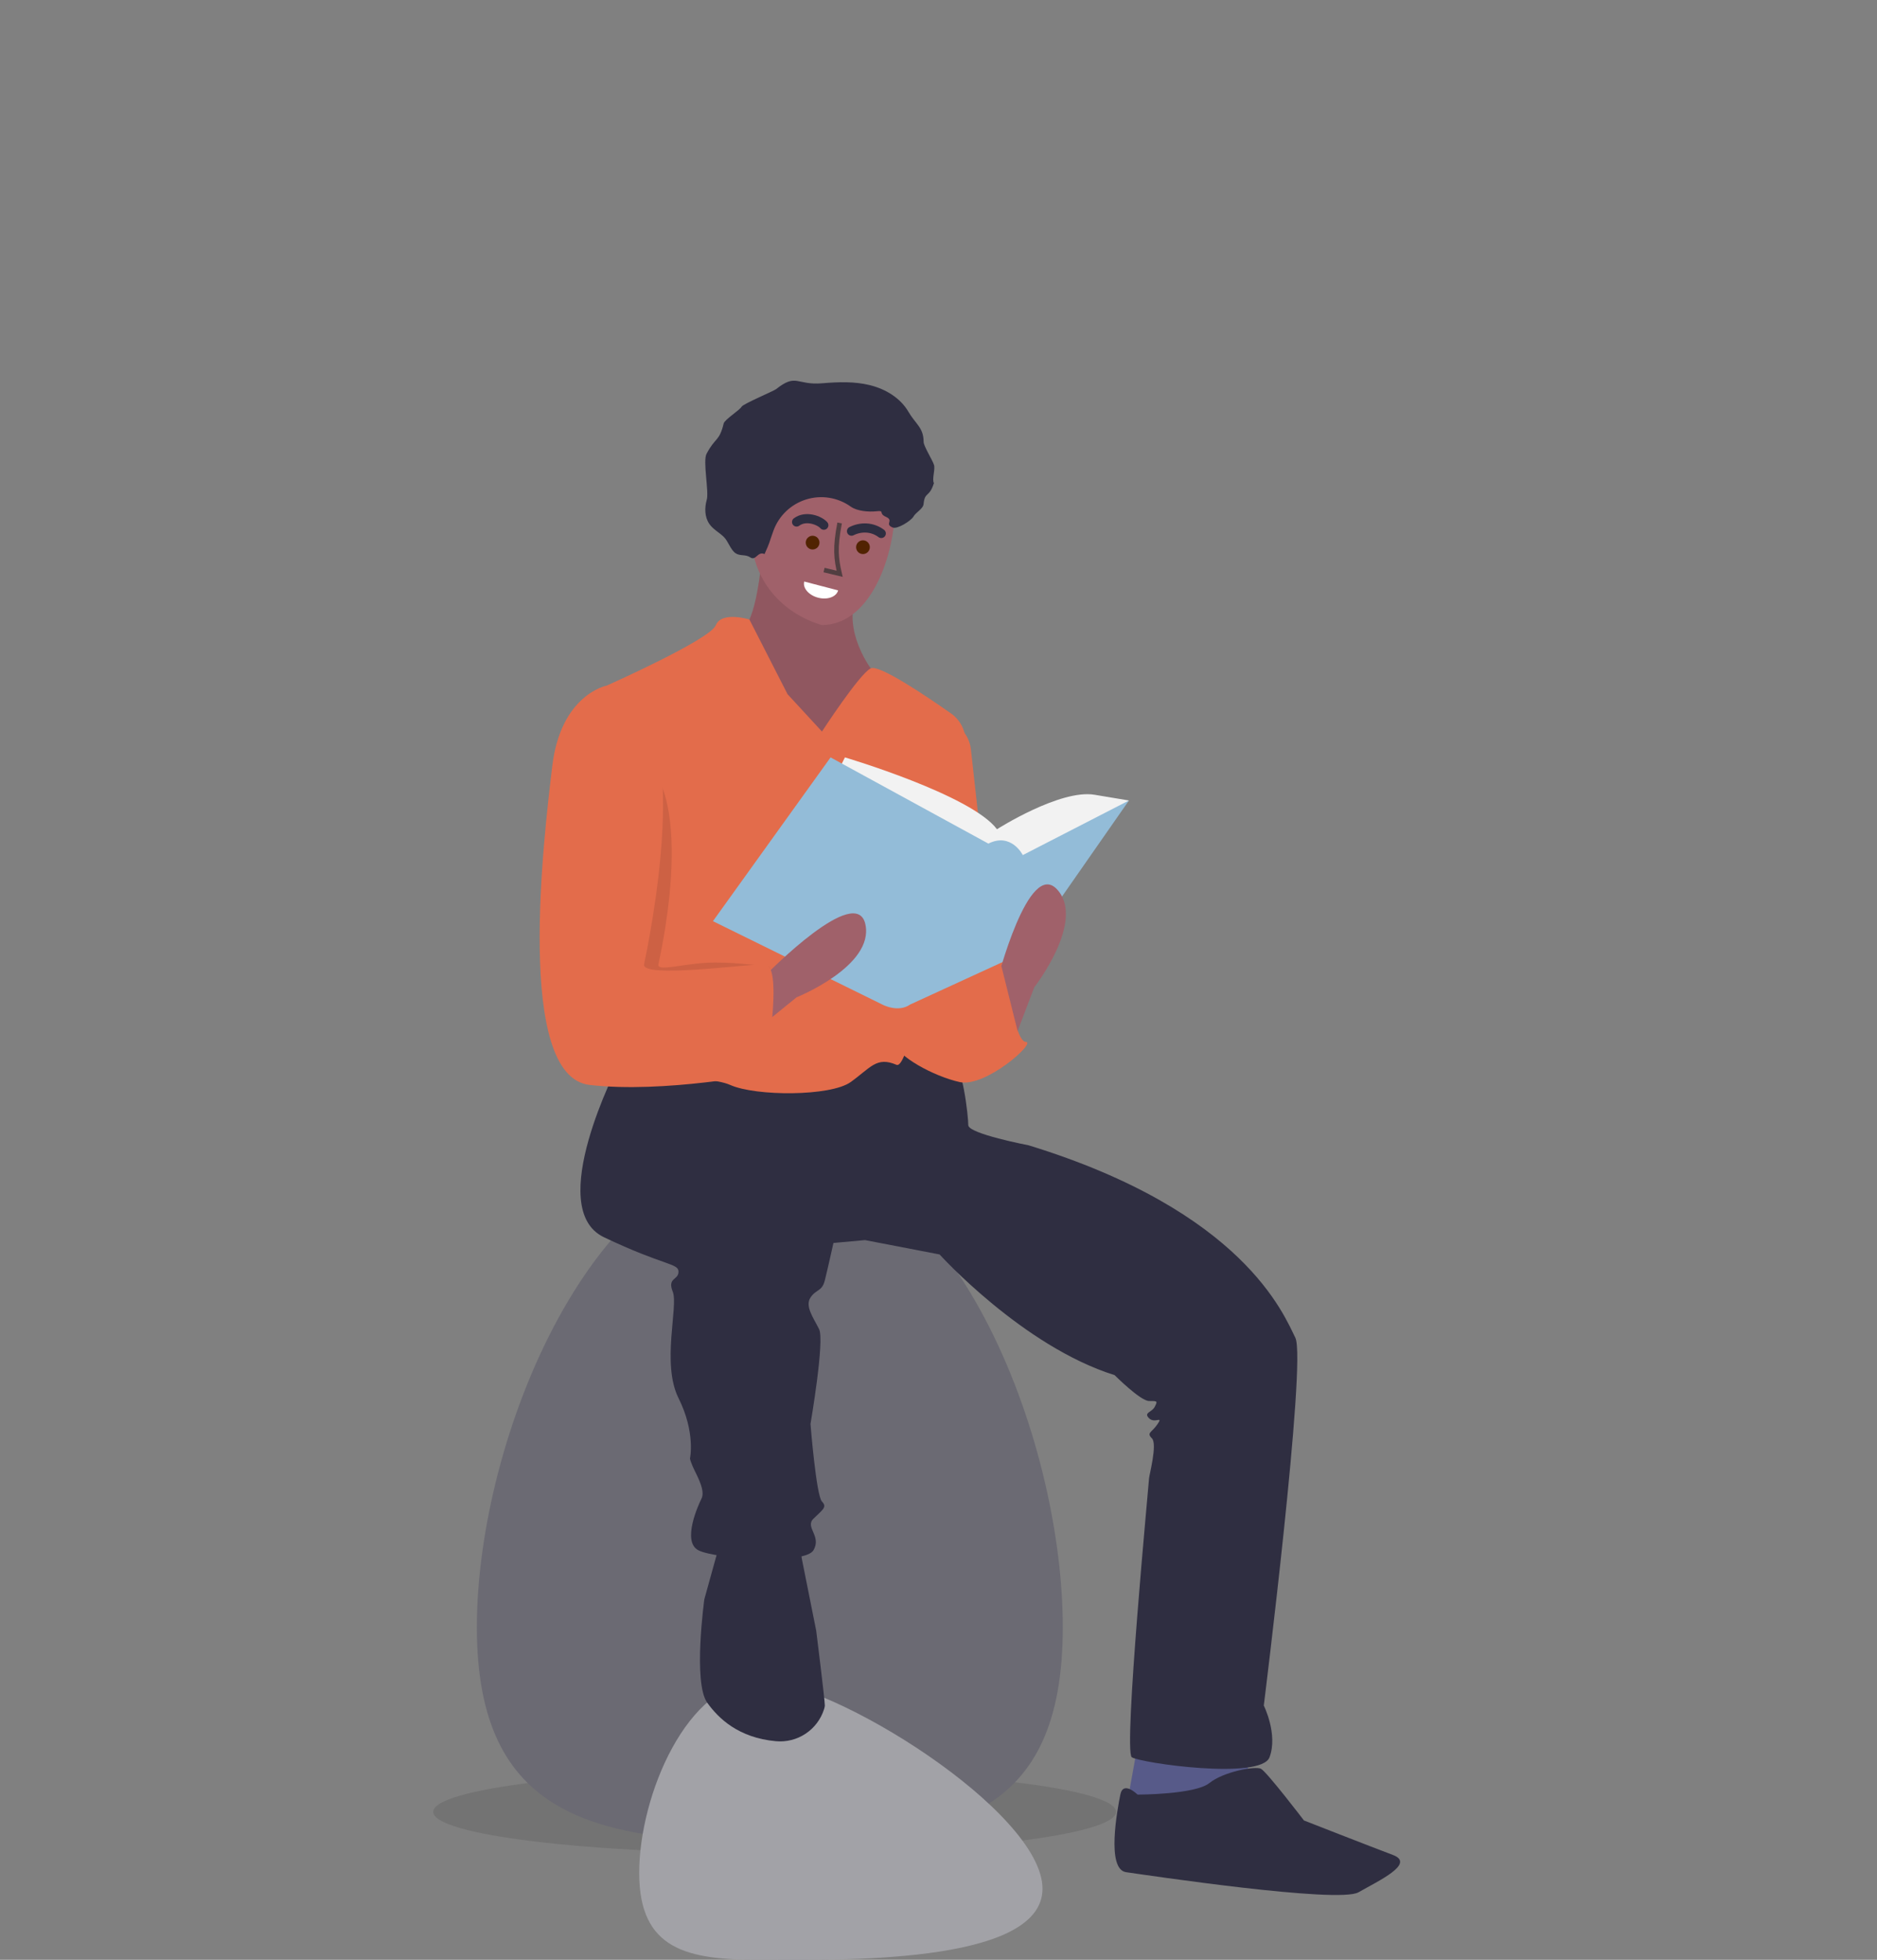 <svg width="410" height="428" viewBox="0 0 410 428" fill="none" xmlns="http://www.w3.org/2000/svg">
<rect x="0" y="0" width="410" height="428" fill="#808080" stroke="none"/>
<g clip-path="url(#clip0_4_1)">
<path opacity="0.1" d="M169.205 404.784C210.392 404.784 243.78 400.71 243.78 395.686C243.78 390.661 210.392 386.588 169.205 386.588C128.018 386.588 94.629 390.661 94.629 395.686C94.629 400.71 128.018 404.784 169.205 404.784Z" fill="black"/>
<path d="M168.891 402.274C207.829 402.274 232.149 396.958 232.149 355.373C232.149 313.789 207.829 251.683 168.891 251.683C129.954 251.683 104.162 313.789 104.162 355.373C104.162 396.958 129.954 402.274 168.891 402.274Z" fill="#6B6A73"/>
<path d="M165.962 428C181.806 428 227.716 429.317 227.716 412.477C227.716 395.636 181.806 367.016 165.962 367.016C150.117 367.016 139.622 392.166 139.622 409.007C139.622 425.847 150.117 428 165.962 428Z" fill="#A2A2A7"/>
<path d="M248.48 381.254L245.974 395.059L262.267 397.568L272.921 391.294L272.294 381.254H248.48Z" fill="#575A89"/>
<path d="M166.385 122.113C166.385 122.113 165.131 136.544 161.998 137.172C158.864 137.799 168.891 162.898 168.891 162.898H183.932L195.839 159.76L190.199 145.956C190.199 145.956 182.678 135.917 188.319 127.76C193.959 119.603 166.385 122.113 166.385 122.113Z" fill="#A0616A"/>
<path opacity="0.1" d="M166.385 122.113C166.385 122.113 165.131 136.544 161.998 137.172C158.864 137.799 168.891 162.898 168.891 162.898H183.932L195.839 159.76L190.199 145.956C190.199 145.956 182.678 135.917 188.319 127.76C193.959 119.603 166.385 122.113 166.385 122.113Z" fill="black"/>
<path d="M135.051 232.546C135.051 232.546 118.757 263.919 131.917 270.193C145.078 276.468 148.211 275.841 148.211 277.723C148.211 279.605 145.704 278.978 146.958 282.115C148.211 285.253 144.451 297.802 148.211 305.331C151.971 312.861 150.718 318.508 150.718 318.508C150.718 318.508 150.718 319.135 151.971 321.645C153.224 324.155 153.851 326.038 153.224 327.292C152.598 328.547 148.838 336.704 152.598 338.587C156.358 340.469 175.785 341.724 177.665 338.587C179.545 335.449 175.785 333.567 177.665 331.685C179.545 329.802 180.799 329.175 179.545 327.92C178.292 326.665 177.039 310.978 177.039 310.978C177.039 310.978 180.172 292.782 178.919 290.272C177.665 287.762 175.785 285.253 177.039 283.37C178.292 281.488 179.545 282.115 180.172 279.605C180.799 277.096 182.052 271.448 182.052 271.448L188.946 270.821L205.239 273.958C205.239 273.958 223.413 294.037 243.467 300.312C243.467 300.312 249.107 305.959 250.987 305.959C252.867 305.959 252.867 305.959 252.241 307.214C251.614 308.469 249.734 308.469 250.987 309.724C252.241 310.978 254.121 309.096 252.867 310.978C251.614 312.861 250.361 312.861 251.614 314.116C252.867 315.371 250.987 322.273 250.987 322.9C250.987 323.528 245.347 382.509 247.227 383.764C249.107 385.019 275.428 388.784 277.308 383.764C279.188 378.744 276.055 372.47 276.055 372.47C276.055 372.47 285.455 297.174 282.948 292.155C280.441 287.135 271.668 264.546 224.667 250.115C224.667 250.115 211.506 247.605 211.506 245.722C211.506 243.84 210.253 231.918 207.746 231.291C205.239 230.663 190.826 230.036 190.826 230.036L172.652 235.683L147.584 231.291L135.051 232.546Z" fill="#2F2E41"/>
<path d="M156.985 337.959L153.851 349.254C153.851 349.254 151.344 367.45 154.478 371.842C156.939 375.292 161.334 379.517 169.483 380.258C171.768 380.468 174.055 379.891 175.967 378.622C177.879 377.354 179.301 375.47 179.998 373.282C180.092 373.02 180.15 372.747 180.172 372.47C180.172 371.215 178.292 356.156 178.292 356.156L175.158 340.469L174.532 336.077L156.985 337.959Z" fill="#2F2E41"/>
<path d="M248.48 391.921C248.48 391.921 245.347 388.784 244.72 391.921C244.094 395.058 241.587 408.235 245.974 408.862C250.361 409.49 292.348 415.764 296.735 413.255C301.122 410.745 309.269 406.98 304.255 405.098C299.242 403.215 284.828 397.568 284.828 397.568C284.828 397.568 276.681 386.901 275.428 386.274C274.175 385.646 267.281 386.901 264.148 389.411C261.014 391.921 248.48 391.921 248.48 391.921Z" fill="#2F2E41"/>
<path d="M179.5 136.5C190.229 136.5 195.5 121.243 195.5 110.5C195.5 99.757 192.155 96.387 181.425 96.387C170.696 96.387 164 105.257 164 116C164 126.743 171 134 179.5 136.5Z" fill="#A0616A"/>
<path d="M179.545 159.76L172.025 151.603L163.689 135.289C163.689 135.289 157.611 133.407 156.358 136.544C155.104 139.682 132.544 149.721 132.544 149.721C132.544 149.721 138.184 202.428 135.677 207.447C133.17 212.467 128.784 232.546 132.544 234.428C136.304 236.311 153.851 234.428 159.491 236.938C165.131 239.448 181.425 239.448 185.812 236.311C190.199 233.173 191.452 230.663 195.839 232.546C199.573 234.148 208.304 179.362 210.818 163.035C211.029 161.664 210.854 160.261 210.31 158.984C209.766 157.708 208.877 156.609 207.742 155.813C202.119 151.864 191.992 145.059 190.199 145.956C187.692 147.211 179.545 159.76 179.545 159.76Z" fill="#E36C4B"/>
<path d="M206.493 157.25C207.964 157.619 209.288 158.429 210.286 159.573C211.284 160.716 211.909 162.138 212.077 163.648L217.146 209.33C217.146 209.33 204.613 236.311 198.346 218.114C192.079 199.918 206.493 157.25 206.493 157.25Z" fill="#E36C4B"/>
<path d="M205.239 213.722L219.026 209.957C219.026 209.957 221.533 227.526 224.04 227.526C226.546 227.526 215.266 237.565 209.626 236.311C203.986 235.056 195.839 230.663 195.212 227.526C194.586 224.389 200.852 211.212 200.852 211.212L205.239 213.722Z" fill="#E36C4B"/>
<path d="M167 121C168.321 118.084 167.851 118.911 168.943 115.901C169.528 114.289 170.477 112.835 171.716 111.651C172.956 110.467 174.451 109.587 176.087 109.077C177.722 108.568 179.453 108.445 181.144 108.716C182.835 108.988 184.44 109.647 185.835 110.642C187.24 111.645 189.785 111.842 191.5 111.651C193.347 111.445 191.802 112.107 193.5 112.863C195.382 113.701 193.094 114.425 195 115.205C196.004 115.616 198.921 113.781 199.5 112.863C200.006 111.898 201.726 111.089 201.75 110C202.013 107.324 203 108.716 204 105.5C203.513 104.678 204.359 102.386 204 101.5C203.797 100.672 201.707 97.351 201.75 96.5C201.739 93.355 199.997 92.624 198.416 89.906C196.662 86.89 193.419 84.961 190.035 84.119C186.652 83.278 183.107 83.407 179.634 83.701C173.891 84.188 174.024 81.426 169.5 85C168.885 85.45 162.418 88.168 162 88.806C161.603 89.563 158.227 91.659 158.073 92.5C157.094 96.488 156.286 95.423 154.364 99.051C153.439 100.589 154.937 107.5 154.364 109.2C153.884 110.929 153.916 112.898 154.921 114.384C155.738 115.593 157.046 116.238 158.073 117.226C159.09 118.206 159.566 120.09 160.694 120.832C161.678 121.48 162.857 121.023 163.86 121.709C165.149 122.591 165.482 120.294 167 121Z" fill="#2F2E41"/>
<path d="M182.678 169.172L184.559 165.407C184.559 165.407 212.133 173.564 217.773 181.094C217.773 181.094 231.56 172.309 239.08 173.564L246.6 174.819L223.413 195.526L193.959 193.016L182.678 169.172Z" fill="#F2F2F2"/>
<path d="M181.425 165.407L155.731 201.173L192.706 219.369C192.706 219.369 196.162 221.251 198.821 219.369L223.413 208.075L246.6 174.819L223.413 186.741C223.413 186.741 220.906 181.721 215.893 184.231L181.425 165.407Z" fill="#93BCD8"/>
<path d="M220.906 228.781L225.92 215.604C225.92 215.604 237.2 201.173 230.933 194.271C224.666 187.368 217.773 214.349 217.773 214.349L220.906 228.781Z" fill="#A0616A"/>
<path d="M163.062 226.678L174.001 217.798C174.001 217.798 190.991 210.981 189.028 201.862C187.066 192.744 167.583 212.62 167.583 212.62L163.062 226.678Z" fill="#A0616A"/>
<path opacity="0.1" d="M135.991 163.211H135.364C135.364 163.211 125.65 151.603 123.77 167.29C121.89 182.976 115.623 235.056 131.917 236.938C148.211 238.82 159.805 229.095 159.805 229.095C159.805 229.095 171.712 210.898 167.325 210.898C165.202 210.898 159.43 209.944 154.164 210.271C148.548 210.62 143.501 212.204 143.824 210.585C144.451 207.447 153.538 167.603 135.991 163.211Z" fill="black"/>
<path d="M135.05 150.976L132.544 149.721C132.544 149.721 122.517 151.603 120.637 167.29C118.757 182.976 112.49 235.056 128.784 236.938C145.077 238.82 167.011 234.428 167.011 234.428C167.011 234.428 171.398 210.585 167.011 210.585C162.625 210.585 140.064 213.722 140.691 210.585C141.317 207.447 152.598 155.368 135.05 150.976Z" fill="#E36C4B"/>
<path d="M211.819 221.565L218.73 210.961L223.1 228.467L211.819 233.487V221.565Z" fill="#E36C4B"/>
<path d="M183.403 114.211C182.343 119.668 182.647 122.041 183.403 125.308L180 124.489" stroke="#523E41"/>
<path d="M178.702 130.528C180.747 131.061 182.704 130.345 183.073 128.93L175.668 127C175.299 128.416 176.658 129.995 178.702 130.528Z" fill="white"/>
<circle cx="177.5" cy="118.5" r="1.5" fill="#512302"/>
<circle cx="188.5" cy="119.5" r="1.5" fill="#512302"/>
<path d="M186 116C188 115 190.5 115 192.5 116.5" stroke="#2F2E41" stroke-width="2" stroke-linecap="round"/>
<path d="M179.949 114.7C179 113.622 176 112.5 174 114" stroke="#2F2E41" stroke-width="2" stroke-linecap="round"/>
</g>
<defs>
<clipPath id="clip0_4_1">
<rect width="410" height="428" fill="white"/>
</clipPath>
</defs>
</svg>

